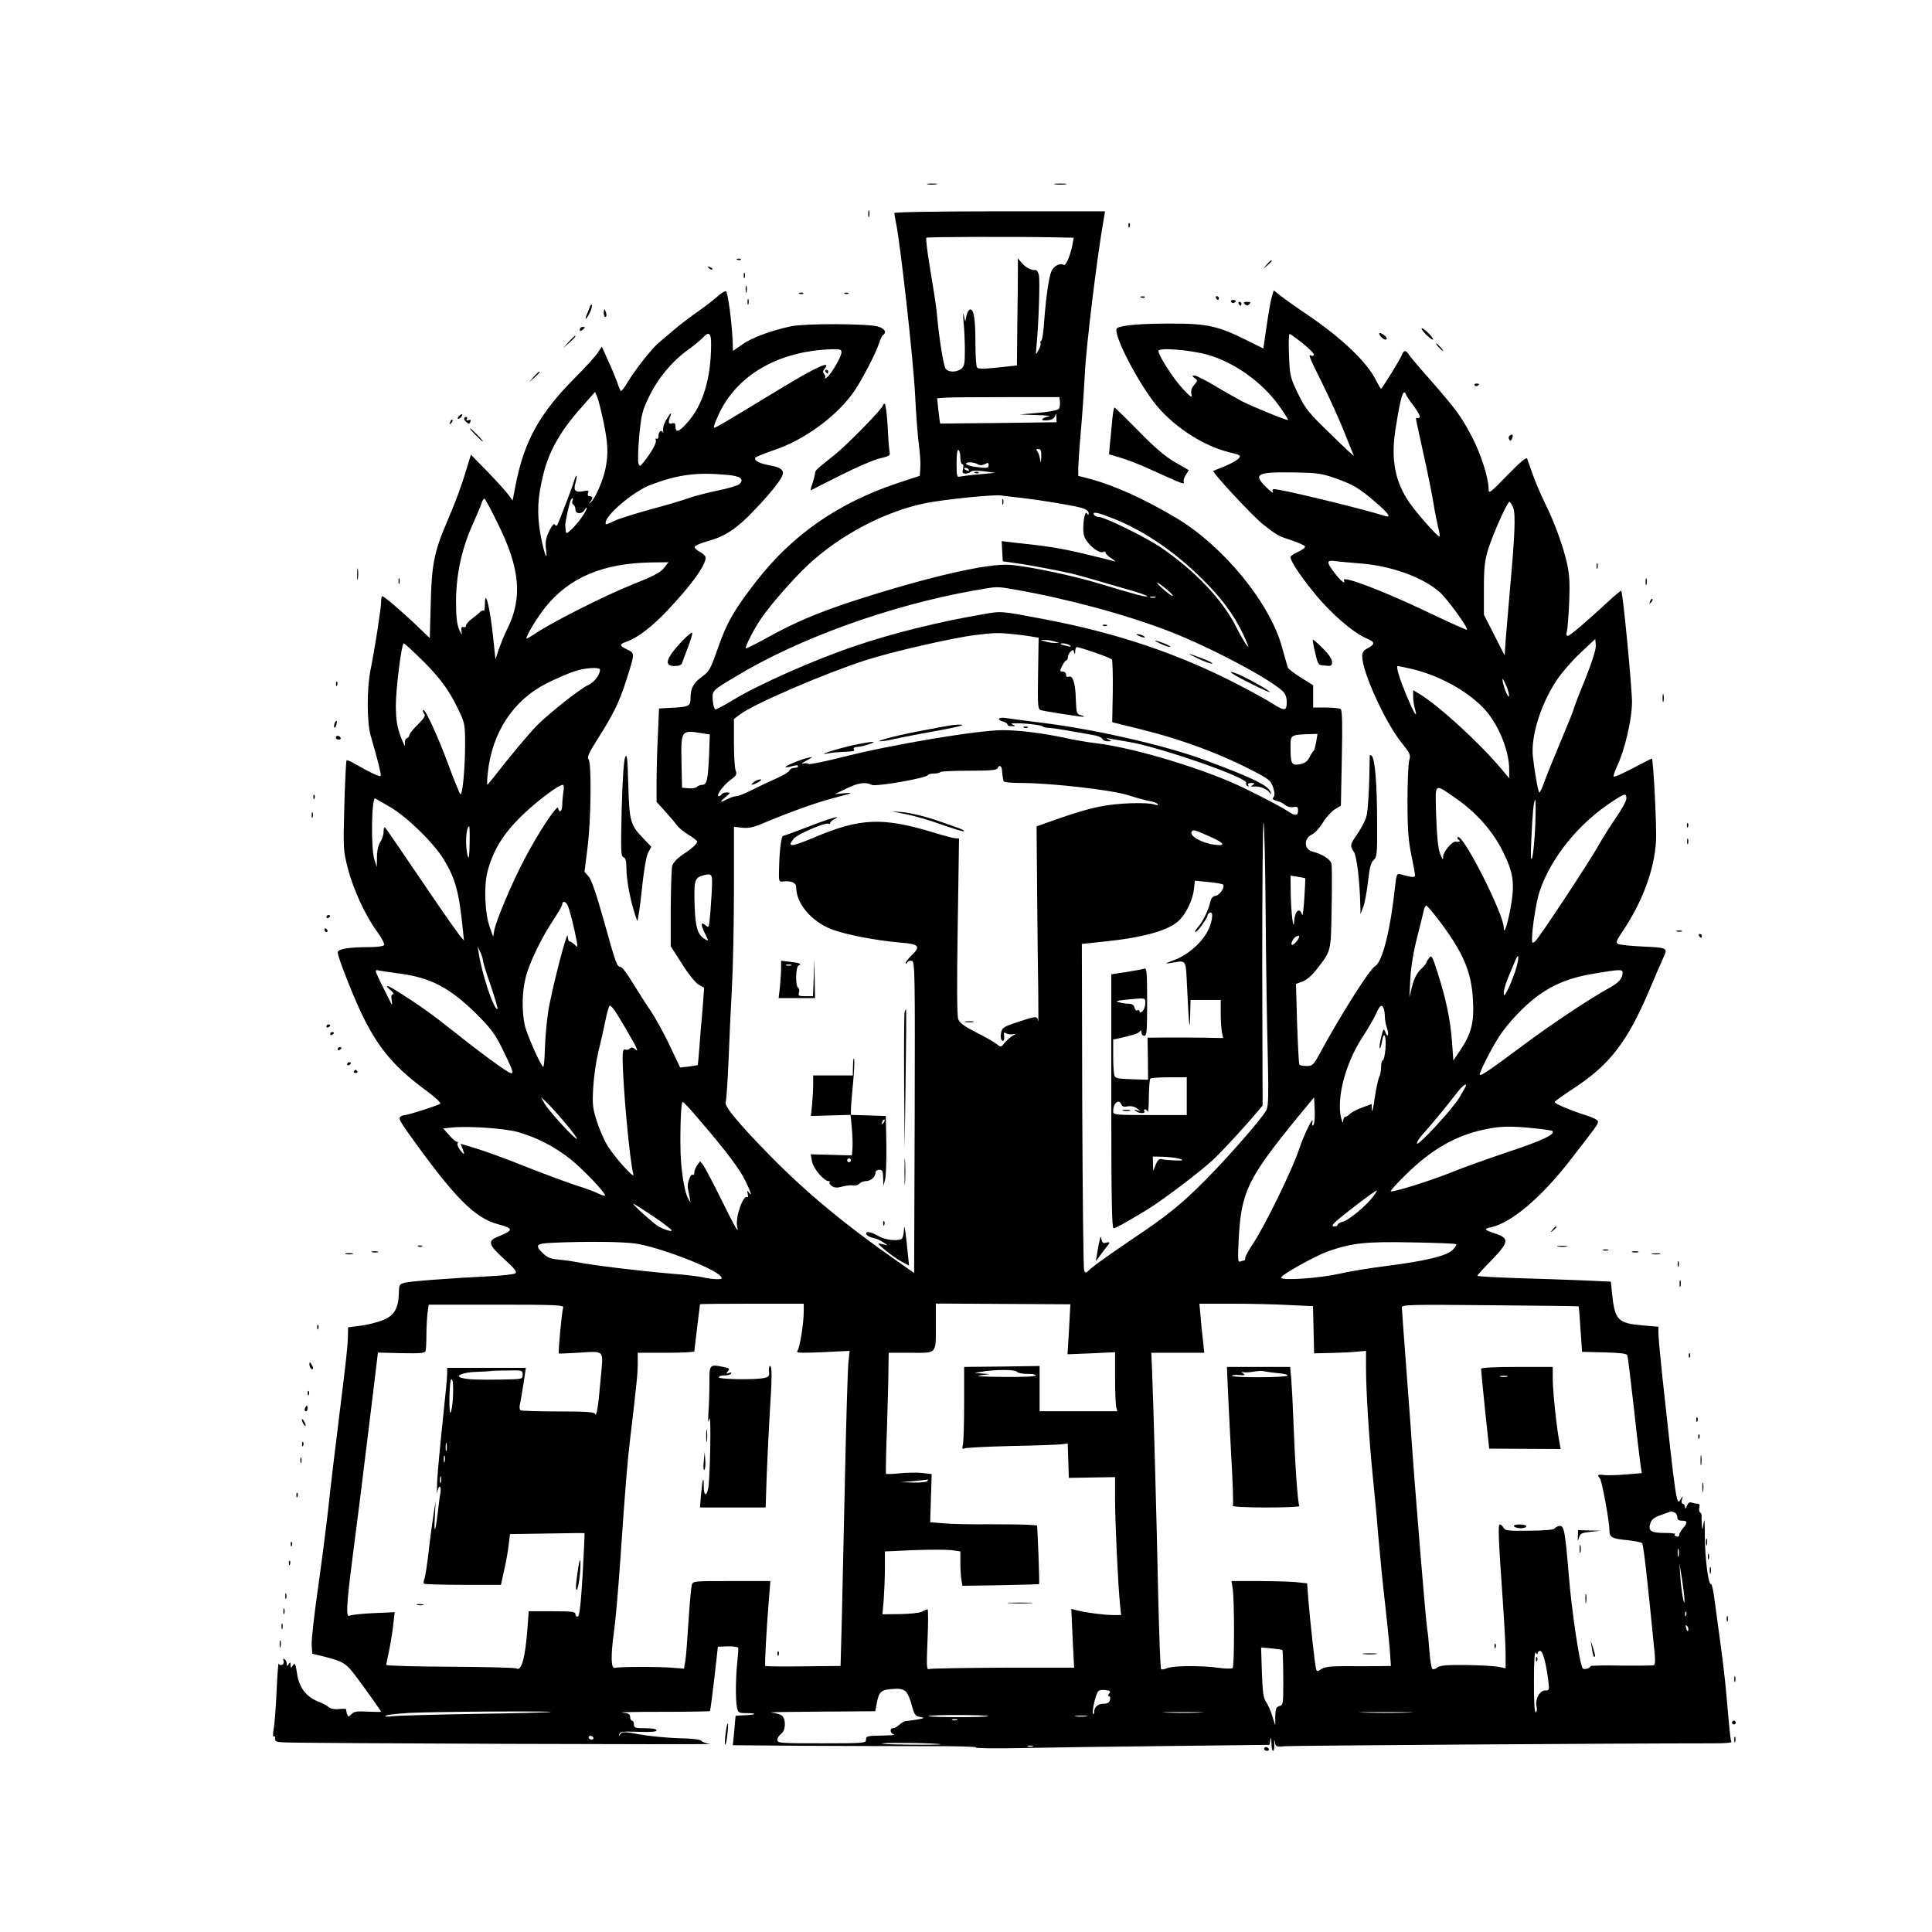 <?xml version="1.0" standalone="no"?>
<!DOCTYPE svg PUBLIC "-//W3C//DTD SVG 20010904//EN"
 "http://www.w3.org/TR/2001/REC-SVG-20010904/DTD/svg10.dtd">
<svg version="1.0" xmlns="http://www.w3.org/2000/svg"
 width="1024pt" height="1024pt" viewBox="0 0 1024 1024"
 preserveAspectRatio="xMidYMid meet">

<g transform="translate(0,1024) scale(0.1,-0.1)"
fill="#000000" stroke="none">
<path d="M4918 9263 c12 -2 32 -2 45 0 12 2 2 4 -23 4 -25 0 -35 -2 -22 -4z"/>
<path d="M5593 9263 c15 -2 39 -2 55 0 15 2 2 4 -28 4 -30 0 -43 -2 -27 -4z"/>
<path d="M4602 9105 c0 -16 2 -22 5 -12 2 9 2 23 0 30 -3 6 -5 -1 -5 -18z"/>
<path d="M4740 9111 c0 -5 5 -31 10 -58 23 -111 92 -732 100 -903 5 -102 14
-221 20 -265 6 -44 10 -100 8 -124 l-3 -43 -119 -39 c-315 -106 -554 -272
-747 -519 -118 -153 -156 -218 -202 -350 -40 -114 -47 -128 -84 -155 -48 -35
-63 -62 -63 -115 0 -44 -8 -47 -111 -52 l-56 -3 -6 -140 c-4 -77 -7 -188 -7
-247 l0 -108 48 -53 c26 -29 54 -62 62 -73 8 -12 34 -33 57 -47 23 -14 44 -30
47 -35 6 -10 -21 -36 -82 -76 -24 -17 -45 -40 -49 -55 -4 -14 -7 -116 -8 -226
l0 -200 60 -94 c34 -54 72 -101 88 -110 l29 -16 -6 -85 c-4 -47 -8 -103 -11
-125 -2 -22 -6 -75 -9 -119 -3 -43 -7 -80 -8 -81 -2 -1 -23 -5 -48 -8 l-45 -5
-55 116 c-30 63 -75 145 -99 181 -25 36 -68 104 -97 151 -28 47 -57 85 -64 85
-20 0 -26 17 -89 244 -41 146 -67 221 -82 237 l-21 23 16 128 c19 151 22 453
5 470 -9 9 4 36 49 107 80 125 113 191 150 306 48 151 48 147 7 167 -43 21
-44 28 -4 42 58 20 135 79 217 166 125 132 202 238 202 279 0 9 -14 23 -31 31
-16 9 -29 21 -27 27 2 6 31 19 64 28 98 27 159 67 256 170 97 102 148 169 148
194 0 19 -24 32 -73 40 -47 8 -79 24 -75 38 2 6 47 24 99 42 162 53 339 183
429 316 43 64 112 198 130 252 6 21 16 40 21 43 21 14 7 35 -30 45 -58 15
-384 16 -456 1 -106 -22 -211 -61 -261 -97 l-49 -34 -2 57 c-4 95 -25 253 -35
259 -5 3 -25 -9 -46 -28 -20 -18 -68 -55 -107 -82 -38 -27 -95 -70 -125 -96
-30 -26 -65 -55 -78 -66 -36 -30 -125 -143 -163 -206 -18 -32 -36 -54 -39 -50
-3 4 -12 25 -19 47 -8 22 -29 73 -48 114 l-33 74 -24 -36 c-14 -20 -67 -78
-118 -129 -187 -188 -268 -333 -314 -563 l-17 -88 -21 29 c-11 16 -61 71 -110
122 l-90 92 -22 -72 c-28 -94 -56 -170 -104 -282 -69 -161 -82 -228 -87 -435
l-5 -183 -67 64 c-71 69 -175 158 -185 158 -3 0 -6 -14 -6 -30 0 -35 -34 -252
-56 -360 -20 -99 -20 -278 1 -350 37 -128 56 -203 53 -212 -3 -8 -56 17 -145
68 -17 10 -34 16 -36 14 -3 -3 -8 -111 -12 -240 -6 -230 -6 -237 19 -333 28
-111 95 -255 157 -338 23 -31 38 -62 35 -68 -4 -6 -38 -11 -80 -11 -108 0
-166 -10 -166 -28 0 -25 89 -251 137 -346 85 -170 169 -267 337 -390 43 -32
74 -61 70 -66 -10 -8 -170 -60 -188 -60 -6 0 -17 -4 -24 -9 -11 -6 -1 -25 39
-82 247 -346 354 -455 480 -488 83 -22 82 -32 -3 -66 -55 -22 -49 -43 35 -119
56 -51 69 -68 58 -75 -8 -5 -66 -12 -130 -15 -220 -11 -429 -27 -457 -35 -27
-7 -29 -11 -30 -57 -2 -80 -26 -120 -90 -143 -29 -11 -82 -24 -116 -28 l-63
-8 -1 -50 c-2 -63 -8 -111 -49 -445 -19 -151 -44 -360 -55 -465 -12 -104 -37
-300 -56 -434 -19 -134 -34 -264 -32 -290 l3 -46 70 -17 c98 -26 111 -34 169
-113 61 -82 126 -174 126 -178 0 -1 -31 -1 -70 1 -56 3 -73 1 -87 -13 -16 -17
-17 -16 -24 1 -3 11 -5 21 -4 24 2 3 -15 4 -36 2 -25 -3 -46 1 -57 10 -9 8
-33 21 -52 28 -67 26 -106 76 -116 153 -7 50 -12 57 -24 37 -8 -12 -10 -11
-10 5 0 17 -2 17 -10 5 -8 -13 -10 -13 -10 2 0 9 -5 20 -12 24 -7 5 -9 2 -5
-9 3 -8 0 -18 -8 -21 -8 -3 -16 0 -18 7 -2 7 -7 -60 -11 -148 -4 -88 -11 -179
-16 -202 -4 -26 -4 -40 2 -37 5 3 8 -2 6 -11 -2 -14 6 -18 47 -20 86 -5 2302
-13 2260 -8 -22 2 -43 10 -47 16 -4 7 -48 13 -120 14 -62 2 -155 11 -206 20
-81 15 -95 15 -103 3 -9 -13 -10 -13 -6 0 3 12 21 14 100 11 67 -2 97 0 97 8
0 7 -23 11 -60 11 -53 0 -60 2 -60 20 0 11 -4 20 -10 20 -5 0 -10 9 -10 19 0
16 -9 21 -42 24 -24 2 71 4 209 4 139 0 254 2 256 4 2 2 12 80 23 172 l19 169
52 2 c29 1 54 -3 56 -8 1 -4 -1 -38 -5 -75 -9 -83 -10 -199 -2 -240 6 -29 9
-31 52 -31 59 0 50 -9 -11 -11 -26 -1 -47 -3 -48 -3 0 -1 -4 -36 -7 -79 l-8
-77 381 -3 c209 -1 503 -2 653 -2 151 1 266 -3 255 -7 -10 -4 99 -6 242 -3
143 3 497 8 787 11 l527 6 4 27 c3 17 5 11 6 -16 0 -24 4 -43 9 -43 4 0 7 17
6 37 -1 24 0 27 3 11 4 -27 6 -27 61 -23 44 3 1734 15 2275 15 49 0 86 3 84 8
-5 7 -9 48 -27 252 -5 63 -19 180 -30 260 -11 80 -25 186 -32 237 -6 50 -15
90 -19 87 -14 -8 -33 142 -33 256 0 75 -2 99 -6 70 -7 -43 -7 -44 -10 -10 -1
19 -2 40 -1 47 1 6 -3 14 -8 17 -5 3 -7 15 -4 26 4 14 0 20 -10 20 -8 0 -22 3
-31 6 -11 4 -19 -2 -25 -17 -7 -18 -10 -19 -10 -6 -1 9 -6 17 -12 17 -6 0 -8
9 -4 23 6 22 6 22 -8 -1 -21 -36 -24 -14 -97 660 -11 103 -20 203 -20 222 l0
34 -82 7 c-134 12 -149 27 -164 171 l-6 61 -152 7 c-83 3 -242 9 -353 12 -112
4 -203 9 -203 12 0 3 34 41 76 83 91 95 95 115 22 140 -62 20 -66 26 -26 34
107 23 263 154 416 350 140 180 152 196 152 210 0 9 -26 22 -65 34 -79 25
-165 61 -165 70 0 4 48 38 106 76 186 122 281 246 394 513 34 81 69 160 76
176 25 52 23 53 -105 59 -66 3 -126 9 -135 14 -13 7 -9 17 25 68 104 155 167
324 176 474 5 74 -14 441 -22 441 -1 0 -46 -23 -99 -51 -54 -28 -100 -49 -103
-45 -3 3 5 27 17 53 42 88 80 250 80 343 0 75 -48 578 -57 589 -1 2 -29 -20
-61 -50 -123 -114 -211 -189 -222 -189 -8 0 -10 8 -5 23 3 12 9 81 12 153 4
104 2 148 -12 210 -20 90 -67 218 -117 319 -20 39 -47 104 -62 145 -15 41 -29
82 -32 89 -3 10 -37 -18 -104 -87 -93 -96 -100 -101 -100 -74 0 59 -41 187
-90 280 -56 106 -78 137 -223 303 -54 61 -104 120 -110 130 -15 24 -26 24 -35
1 -10 -26 -106 -181 -112 -182 -3 0 -13 18 -24 39 -47 99 -182 228 -371 356
-55 37 -117 81 -137 97 l-37 29 -11 -38 c-6 -21 -18 -90 -27 -154 l-17 -116
-85 42 c-153 77 -212 90 -401 90 -165 0 -263 -8 -289 -24 -27 -17 87 -247 190
-386 92 -124 257 -236 404 -272 62 -15 64 -17 49 -34 -8 -9 -41 -27 -72 -40
-31 -12 -59 -24 -61 -25 -8 -7 207 -238 262 -282 79 -62 80 -62 156 -87 36
-12 66 -26 68 -31 2 -6 -15 -19 -37 -29 -22 -10 -40 -22 -40 -27 0 -22 46 -92
125 -190 87 -108 207 -212 281 -243 42 -17 43 -30 4 -50 -23 -12 -30 -22 -30
-44 0 -82 122 -350 209 -458 46 -57 49 -64 40 -95 -5 -18 -9 -116 -9 -218 0
-145 5 -206 20 -280 11 -52 20 -101 20 -109 0 -13 -17 -12 -76 5 -20 5 -22 1
-29 -58 -25 -237 -68 -408 -107 -429 -28 -15 -180 -255 -292 -461 -34 -63 -39
-68 -71 -68 -19 0 -36 3 -38 8 -3 4 -8 102 -12 217 l-6 210 35 13 c23 9 51 33
79 70 73 95 71 86 75 320 2 116 2 222 -1 235 -6 23 -51 51 -99 63 -48 11 -49
71 -3 92 14 6 39 34 56 61 16 28 45 59 63 71 l33 20 5 252 c4 180 2 255 -6
260 -6 4 -41 8 -78 8 l-68 0 0 59 0 59 -65 41 c-36 22 -67 46 -69 53 -3 7 -16
56 -31 108 -64 234 -309 533 -556 682 -171 102 -329 174 -459 209 l-65 17 0
43 c1 24 6 107 13 184 7 77 17 219 22 315 7 147 65 621 99 813 l8 47 -558 0
c-335 0 -559 -4 -559 -9z m858 -129 l93 -2 -7 -37 c-10 -56 -35 -114 -46 -107
-19 12 -53 -6 -65 -33 -14 -32 -29 -136 -39 -271 -3 -50 -10 -95 -15 -98 -5
-3 -7 -9 -4 -14 3 -4 -2 -21 -11 -36 -15 -29 -15 -28 -10 26 11 108 19 348 12
374 -4 15 -12 26 -19 25 -20 -3 -51 13 -72 38 l-20 24 0 -68 c0 -37 -1 -165
-3 -284 l-2 -216 -102 -11 c-79 -8 -104 -8 -110 1 -4 7 -8 62 -8 122 0 133 -8
185 -27 185 -7 0 -17 -15 -20 -32 l-7 -33 -8 35 c-4 19 -4 4 -1 -35 4 -38 7
-107 7 -152 0 -71 -3 -85 -19 -98 -27 -20 -72 -19 -84 3 -12 23 -34 161 -46
297 -4 39 -20 142 -35 230 -15 88 -24 162 -20 165 8 5 487 6 688 2z m-1829
-569 c-1 -183 -44 -321 -126 -413 -45 -51 -63 -56 -63 -18 0 13 -5 18 -14 15
-21 -8 -26 2 -16 29 14 35 5 30 -19 -12 -13 -21 -19 -45 -16 -58 2 -11 2 -15
-1 -8 -8 17 -24 5 -24 -19 0 -11 -4 -17 -10 -14 -5 3 -7 0 -4 -9 5 -13 -22
-62 -65 -116 -19 -23 -20 -24 -27 -6 -4 11 -2 76 4 145 11 113 16 134 51 206
46 97 120 187 205 249 35 25 71 55 81 66 33 36 45 25 44 -37z m3137 6 c35 -28
61 -55 58 -60 -3 -5 -10 -7 -15 -4 -18 12 -8 -12 61 -150 38 -77 90 -192 115
-255 25 -63 48 -120 51 -125 2 -6 -54 46 -124 115 -118 114 -133 133 -173 215
-41 86 -43 94 -47 202 -3 62 -1 113 3 113 4 0 36 -23 71 -51z m-2446 -46 c0
-23 -53 -115 -77 -133 -10 -8 -15 -10 -11 -6 4 5 3 15 -3 23 -9 10 -8 17 1 28
41 50 -46 9 -250 -115 -286 -174 -332 -201 -336 -197 -3 3 8 33 24 68 97 212
319 340 605 348 39 1 47 -2 47 -16z m1940 -13 c141 -40 288 -144 378 -269 29
-41 51 -75 49 -77 -4 -5 -182 68 -242 98 -27 15 -93 51 -144 82 -52 31 -102
56 -110 56 -14 -1 -13 -3 1 -14 17 -12 17 -14 -3 -37 -14 -16 -18 -31 -14 -49
4 -21 -3 -16 -45 28 -50 54 -130 177 -130 202 0 19 164 6 260 -20z m-3201
-357 c23 -113 26 -165 11 -243 -12 -63 -56 -165 -79 -182 -13 -10 -14 -10 -3
2 16 19 15 30 -3 30 -9 0 -12 6 -8 17 5 13 1 15 -23 10 -44 -9 -56 2 -44 43 5
18 8 36 6 38 -3 2 -9 -11 -14 -30 -10 -34 -80 -216 -89 -232 -3 -4 -9 -3 -13
4 -4 7 -16 -7 -30 -36 -17 -37 -21 -59 -16 -94 10 -81 -12 -19 -30 81 -19 111
-15 195 18 324 30 116 89 221 193 338 l79 90 12 -29 c7 -16 21 -75 33 -131z
m4251 150 c0 -5 18 -32 40 -61 22 -29 38 -57 35 -63 -4 -5 -10 -7 -15 -4 -4 3
-6 -3 -4 -12 2 -10 21 -99 43 -198 22 -99 44 -211 50 -250 6 -38 17 -93 24
-122 8 -29 10 -50 5 -47 -21 13 -117 122 -155 176 -78 111 -101 227 -78 384
20 131 36 204 47 204 4 0 8 -3 8 -7z m-1832 -43 c1 -14 -1 -30 -6 -37 -4 -7
-51 -16 -107 -21 l-100 -9 90 -3 c50 -1 79 -5 65 -7 -42 -8 -50 -25 -10 -21
24 2 37 9 42 23 5 17 6 16 7 -7 l1 -26 -307 -4 c-170 -2 -309 -3 -310 -3 -1 1
-5 31 -9 67 l-7 67 39 3 c22 2 167 3 324 3 l285 0 3 -25z m-528 -296 c0 -19 5
-34 10 -34 6 0 8 -11 4 -25 -5 -20 -2 -25 13 -25 10 0 23 4 29 10 6 6 32 7 69
2 l60 -8 -85 -8 c-47 -4 -93 -10 -102 -12 -16 -5 -18 3 -18 71 0 48 4 74 10
70 6 -3 10 -22 10 -41z m429 4 c-2 -35 -3 -37 -6 -13 -3 17 -9 36 -15 43 -8 9
-6 12 6 12 12 0 16 -9 15 -42z m-338 -38 c13 -8 25 -7 39 0 16 9 20 8 20 -5 0
-17 -7 -18 -74 -9 -25 4 -46 11 -46 15 0 12 37 11 61 -1z m-46 -30 c3 -6 -1
-7 -9 -4 -18 7 -21 14 -7 14 6 0 13 -4 16 -10z m1940 -44 c98 -34 130 -54 217
-129 70 -60 85 -84 46 -71 -103 33 -462 121 -560 138 -33 6 -37 5 -31 -11 4
-10 -12 1 -36 25 -71 70 -51 81 149 78 119 -2 144 -5 215 -30z m-3222 17 c72
-6 93 -22 66 -49 -8 -7 -59 -23 -114 -34 -55 -11 -123 -29 -152 -39 -28 -11
-119 -38 -202 -60 -83 -23 -170 -50 -193 -61 -49 -23 -48 -23 -48 -10 0 41
150 167 238 200 146 55 246 68 405 53z m1562 -122 c110 -13 272 -40 318 -53
23 -7 37 -17 37 -27 0 -13 -2 -14 -9 -2 -12 19 -25 -67 -17 -112 8 -44 82
-107 106 -92 6 4 10 1 10 -5 0 -5 15 -20 33 -31 17 -12 23 -18 12 -14 -11 4
-83 22 -160 40 -126 30 -189 40 -378 60 l-58 7 3 -54 3 -53 85 -12 c78 -12
194 -34 280 -53 19 -5 73 -19 120 -33 47 -14 129 -38 183 -53 53 -15 97 -30
97 -34 0 -8 -59 8 -244 64 -139 43 -380 94 -481 102 -120 10 -446 -66 -840
-194 -185 -61 -307 -113 -449 -192 -60 -33 -111 -59 -113 -56 -6 6 43 102 80
156 51 75 171 212 250 286 171 160 413 286 627 328 104 20 354 45 395 40 17
-3 66 -8 110 -13z m-2778 -133 c120 -240 134 -397 51 -563 -14 -27 -33 -75
-44 -105 l-18 -55 -12 115 c-17 162 -44 269 -44 175 0 -21 -3 -36 -6 -32 -4 3
-12 1 -19 -6 -6 -7 -26 -23 -43 -36 -18 -13 -32 -30 -32 -37 0 -7 -6 -11 -14
-8 -10 4 -12 -2 -10 -23 4 -23 1 -20 -13 12 -12 30 -16 69 -16 150 1 140 30
276 88 405 23 52 46 105 49 118 4 12 11 20 15 18 4 -3 35 -60 68 -128z m397
118 c-3 -8 -1 -17 5 -21 6 -3 11 -15 11 -26 0 -24 35 -26 49 -1 6 9 11 14 11
9 0 -14 -47 -82 -79 -111 -25 -24 -31 -26 -32 -13 -1 9 -2 23 -3 30 -2 14 22
125 30 138 8 14 14 10 8 -5z m4986 -36 c14 -34 9 -148 -17 -435 -8 -93 -18
-210 -22 -259 l-6 -90 -55 108 -55 108 0 136 c0 115 4 149 23 212 27 84 101
250 112 250 4 0 13 -13 20 -30z m-2120 -58 c174 -69 351 -193 505 -354 95 -99
156 -190 203 -302 12 -29 12 -30 -4 -11 -8 11 -33 54 -54 96 -72 142 -219 296
-398 418 -78 53 -298 161 -327 161 -13 0 -25 6 -28 14 -6 16 25 9 103 -22z
m1305 -238 c165 -12 331 -71 423 -150 41 -35 156 -193 147 -202 -2 -2 -100 42
-217 98 -227 108 -444 191 -435 165 11 -26 -17 -5 -50 39 -44 57 -43 69 5 62
20 -3 78 -8 127 -12z m-3686 -25 c-19 -24 -56 -43 -169 -88 -141 -56 -427
-200 -516 -261 -24 -16 -44 -27 -44 -24 0 17 57 111 100 165 128 159 306 234
564 238 l89 1 -24 -31z m2671 -118 c19 -17 31 -30 25 -30 -5 0 -30 18 -55 41
-50 45 -25 36 30 -11z m-810 4 c276 -48 590 -133 817 -221 212 -82 527 -248
601 -317 15 -14 22 -32 22 -59 0 -46 -11 -48 -71 -10 -24 16 -96 56 -159 89
-325 172 -662 287 -1060 362 -228 43 -221 43 -321 25 -231 -39 -480 -101 -674
-167 -220 -74 -513 -204 -651 -288 -45 -27 -86 -49 -92 -49 -5 0 -12 21 -14
46 -4 54 -5 53 121 128 333 202 819 377 1263 456 131 23 118 22 218 5z m743
-42 c-7 -2 -19 -2 -25 0 -7 3 -2 5 12 5 14 0 19 -2 13 -5z m-718 -198 c28 -3
61 -8 75 -11 l25 -4 -3 -189 c-3 -175 -1 -190 15 -195 25 -7 210 -36 225 -35
7 1 2 4 -12 8 -24 6 -25 11 -28 86 -2 85 -16 127 -38 118 -8 -3 -14 1 -14 11
0 9 -7 16 -15 16 -8 0 -15 2 -15 5 0 12 24 55 32 55 4 0 8 7 8 16 0 8 6 22 14
30 13 12 15 12 19 -4 4 -13 5 -11 6 6 0 12 4 22 8 22 18 0 179 -56 186 -65 4
-5 6 -83 5 -172 l-3 -161 150 -37 c229 -57 433 -134 620 -233 60 -32 72 -42
83 -76 9 -27 9 -42 2 -51 -8 -10 -4 -14 17 -20 16 -3 36 -14 45 -22 10 -9 28
-13 43 -11 21 4 25 1 25 -18 0 -29 -16 -30 -55 -3 -25 17 -104 59 -215 114
-200 101 -585 219 -795 245 -50 6 -128 19 -175 30 -112 24 -240 40 -324 40
-132 0 -582 -75 -839 -140 -103 -26 -190 -44 -192 -39 -3 4 -15 5 -28 2 -12
-2 -4 5 18 16 36 19 37 21 10 15 -34 -6 -127 -45 -122 -50 2 -2 18 0 35 5 20
6 32 6 32 0 0 -5 -9 -9 -20 -9 -11 0 -23 -6 -26 -14 -3 -8 -33 -26 -67 -41
-34 -15 -92 -42 -129 -61 -37 -19 -75 -34 -85 -34 -10 0 -31 -7 -47 -15 -41
-22 -45 -18 -11 10 28 23 28 25 8 25 -12 0 -25 -4 -28 -10 -3 -5 -10 -10 -15
-10 -18 0 22 56 59 84 35 25 38 32 30 53 -5 13 -9 80 -9 148 l0 124 33 25 c69
53 439 213 657 284 133 44 461 120 588 136 103 13 128 14 237 1z m185 -35 l25
-8 -25 0 c-14 0 -36 4 -50 8 l-25 8 25 0 c14 0 36 -4 50 -8z m2811 -202 c-34
-83 -61 -154 -61 -159 0 -4 -31 -81 -69 -171 -38 -90 -77 -187 -87 -215 -10
-29 -21 -53 -25 -53 -6 0 -23 92 -34 186 -13 106 39 277 124 406 26 40 83 106
127 147 l79 74 3 -32 c2 -21 -17 -82 -57 -183z m-6185 124 c102 -97 162 -175
208 -272 41 -84 41 -86 41 -200 0 -119 -13 -260 -24 -260 -4 0 -30 65 -60 145
-58 158 -128 311 -138 302 -3 -4 -1 -13 5 -20 9 -10 1 -23 -33 -57 -25 -24
-45 -49 -45 -56 0 -7 -6 -14 -14 -17 -8 -3 -12 -16 -10 -34 2 -15 -7 4 -22 42
-20 55 -25 89 -26 161 -1 85 30 334 42 334 3 0 37 -30 76 -68z m3454 58 c11
-8 7 -9 -15 -4 -37 8 -45 14 -19 14 10 0 26 -5 34 -10z m1810 -125 c145 -34
289 -112 381 -206 77 -79 139 -226 138 -329 l0 -45 -42 50 c-117 139 -327 331
-429 394 l-38 23 0 -34 c0 -18 4 -49 10 -67 16 -58 -6 -21 -46 74 -38 93 -57
155 -45 155 3 0 35 -7 71 -15z m-4300 -5 c0 -27 -32 -68 -62 -81 -39 -16 -206
-148 -273 -215 -42 -43 -145 -166 -227 -272 -15 -19 -30 -37 -34 -41 -3 -3 -3
23 1 59 22 217 135 389 314 479 46 23 109 50 140 61 61 21 141 26 141 10z
m4818 -135 c0 -25 -24 28 -33 71 -4 24 -2 22 14 -11 11 -22 19 -49 19 -60z
m-4274 -202 l38 -6 -4 -116 c-6 -127 -12 -151 -37 -151 -9 0 -22 -5 -28 -11
-6 -6 -26 -9 -44 -7 l-34 3 -3 139 c-3 167 -2 168 112 149z m3252 -45 c-4 -23
-10 -45 -14 -48 -4 -3 -14 -18 -22 -35 -12 -22 -25 -31 -52 -36 -43 -7 -48 2
-48 93 0 63 0 63 99 67 l44 1 -7 -42z m-1665 -153 c1 -14 3 -29 4 -35 1 -5 3
-14 4 -20 0 -6 39 -10 94 -10 155 0 482 -37 567 -65 41 -13 92 -27 113 -31 20
-3 40 -11 43 -16 4 -6 -2 -7 -17 -2 -42 13 -201 8 -289 -11 -72 -14 -170 -45
-305 -94 l-31 -11 3 -358 c2 -196 4 -433 6 -527 1 -93 1 -160 -1 -147 -4 28
-8 28 -108 -5 -75 -25 -83 -30 -88 -57 -4 -16 -2 -34 4 -40 10 -10 15 3 11 33
-2 8 2 10 11 5 7 -5 22 -7 33 -6 l20 3 -20 -12 c-11 -7 -29 -23 -40 -36 -20
-25 -20 -25 -45 -5 -14 11 -62 38 -108 61 -61 31 -85 49 -93 68 -7 18 -8 183
-3 493 l7 466 -21 1 c-11 1 -65 15 -119 32 -265 80 -384 75 -621 -25 -131 -55
-155 -57 -114 -8 19 23 169 87 183 78 5 -3 9 -1 9 4 0 5 10 14 23 21 48 25
-36 0 -150 -45 -63 -24 -117 -44 -122 -44 -10 0 -20 -77 -22 -175 -2 -68 -1
-70 22 -67 43 5 69 -7 69 -31 0 -85 78 -178 184 -221 73 -29 238 -61 369 -72
99 -8 109 -19 57 -69 -16 -16 -30 -34 -30 -39 0 -6 4 -5 9 3 5 8 16 11 25 8
15 -6 16 -76 14 -830 l-3 -824 -80 56 c-283 197 -491 369 -686 568 -162 165
-242 262 -233 281 4 9 10 105 15 212 4 107 12 283 18 390 6 107 11 344 11 526
l0 332 43 -5 c33 -4 60 2 108 22 155 65 281 110 384 137 93 24 101 28 55 24
l-55 -5 60 29 c62 31 103 37 135 20 20 -11 292 36 298 52 2 4 16 8 31 8 15 0
31 3 35 8 4 4 73 7 154 7 107 0 146 3 149 13 8 21 23 13 24 -13z m-2325 -112
c-3 -21 -6 -53 -6 -70 0 -34 -16 -46 -22 -16 -4 22 -106 -132 -179 -272 -66
-125 -149 -323 -159 -375 l-6 -35 -18 50 c-26 73 -32 215 -13 292 29 113 81
199 176 293 79 78 200 170 224 170 6 0 7 -16 3 -37z m4731 -35 c108 -75 195
-173 249 -282 57 -115 64 -171 39 -305 -17 -89 -35 -139 -35 -97 0 71 -215
496 -243 479 -5 -3 -3 -9 4 -14 13 -8 5 -13 -15 -10 -18 4 -66 -53 -67 -78 0
-22 -3 -20 -16 14 -11 28 -17 89 -21 199 -5 184 -14 176 105 94z m903 -1 c0
-12 -25 -58 -56 -102 -30 -44 -71 -109 -91 -145 -49 -88 -316 -492 -336 -509
-15 -12 -17 -11 -17 11 0 58 22 198 40 253 60 179 209 364 392 481 62 40 68
41 68 11z m-6550 -46 c91 -54 231 -191 283 -278 61 -101 80 -169 101 -378 l5
-50 -25 30 c-13 17 -73 101 -132 188 -203 299 -252 371 -261 380 -5 5 -8 -4
-8 -20 1 -15 -7 -40 -17 -55 -11 -18 -18 -47 -18 -80 l-1 -53 -13 40 c-19 59
-15 332 5 323 3 -2 40 -23 81 -47z m6067 -98 c-3 -76 -11 -151 -16 -168 -8
-22 -9 1 -5 90 6 137 13 215 21 215 3 0 3 -62 0 -137z m-1429 -455 c2 -260 7
-597 11 -748 5 -215 4 -281 -6 -302 -23 -47 -245 -299 -375 -423 -99 -95 -166
-147 -324 -254 -109 -73 -213 -147 -231 -163 -29 -28 -31 -29 -37 -10 -4 11
-8 404 -10 874 l-2 855 115 12 c214 22 349 60 403 115 37 38 70 108 76 163 l5
45 71 -7 c39 -3 74 -10 78 -13 13 -12 -17 -57 -39 -60 -15 -2 -24 -13 -29 -35
-9 -42 -41 -106 -67 -134 -11 -13 -16 -23 -11 -23 11 0 64 74 64 88 0 5 6 12
13 15 22 8 11 -59 -17 -107 -36 -62 -107 -121 -174 -145 -50 -19 -52 -20 -17
-15 87 14 79 26 87 -136 10 -202 14 -238 16 -142 l2 82 80 0 80 0 0 -69 c0
-38 3 -83 6 -101 l7 -32 -94 2 c-52 1 -142 1 -200 1 l-107 -1 2 -112 1 -111
-65 2 c-93 3 -104 5 -112 16 -4 6 -8 52 -8 102 l0 93 28 6 c79 18 108 27 114
38 5 7 8 5 8 -6 0 -10 7 -18 15 -18 13 0 15 27 15 181 0 155 -2 180 -15 175
-8 -3 -51 -11 -95 -18 l-80 -12 0 -673 c0 -514 3 -673 12 -673 10 0 60 27 174
96 85 51 306 219 364 277 62 61 165 174 224 244 l28 33 -2 750 c0 412 3 750 7
750 4 0 9 -213 11 -472z m-4219 360 c-1 -62 -4 -85 -9 -68 -16 49 -11 160 7
160 2 0 3 -42 2 -92z m3919 40 c83 -36 93 -54 27 -45 -69 10 -132 47 -119 69
8 12 13 11 92 -24z m-2634 -249 c0 -24 -4 -88 -8 -142 -8 -96 -8 -98 -27 -81
-26 23 -26 1 0 -49 17 -33 17 -36 1 -27 -41 22 -54 61 -58 172 -5 137 -1 155
41 167 46 13 52 9 51 -40z m3144 26 c1 -1 -1 -49 -5 -106 -3 -57 -9 -97 -11
-89 -14 44 -39 24 -43 -35 -3 -59 -17 56 -18 152 l-1 92 38 -6 c20 -3 38 -7
40 -8z m-3910 -142 c10 -19 36 -122 48 -188 7 -37 6 -39 -10 -22 -10 9 -22 17
-27 17 -5 0 -9 12 -10 28 -1 42 -87 -291 -104 -403 -8 -55 -16 -143 -17 -196
-2 -54 -5 -95 -9 -94 -15 10 -89 177 -98 223 -16 75 -14 175 5 251 18 75 85
213 150 310 24 36 44 71 44 78 0 19 18 16 28 -4z m4614 -75 c134 -176 177
-278 185 -429 7 -116 -9 -178 -65 -262 l-39 -58 -7 98 c-8 114 -32 230 -76
366 -28 89 -33 97 -45 80 -8 -10 -15 -21 -15 -25 0 -4 -13 -21 -30 -36 -20
-20 -35 -48 -45 -88 l-15 -59 5 100 c4 63 17 144 37 220 16 66 33 130 35 143
3 12 9 22 13 22 4 0 32 -33 62 -72z m-744 -110 c-19 -28 -40 -36 -31 -11 7 19
22 33 37 33 5 0 2 -10 -6 -22z m-4318 -109 c0 -9 18 -69 41 -133 22 -65 38
-120 36 -123 -16 -16 -84 186 -100 297 l-6 35 14 -30 c8 -16 14 -37 15 -46z
m5470 -60 c-12 -35 -30 -79 -40 -98 -17 -31 -19 -33 -20 -13 0 13 10 47 21 75
12 29 29 70 38 91 24 59 25 17 1 -55z m-5913 -9 c166 -22 267 -75 408 -214 78
-78 98 -105 138 -186 74 -152 73 -153 -24 -85 -46 32 -147 108 -224 170 -127
101 -196 150 -322 229 -46 28 -57 26 -20 -5 12 -10 16 -18 10 -19 -8 0 -11
-11 -7 -32 4 -31 3 -30 -17 12 -13 25 -33 66 -46 92 -28 58 -28 60 0 53 12 -2
59 -9 104 -15z m6483 5 c0 -31 -20 -54 -72 -82 -110 -61 -309 -194 -463 -309
-173 -129 -215 -157 -222 -151 -6 6 60 137 102 202 46 72 139 170 211 221 84
60 169 93 289 113 141 24 155 24 155 6z m-2530 -164 c0 -16 -7 -34 -15 -41
-11 -9 -15 -9 -15 -1 0 7 -5 9 -11 6 -6 -4 -13 2 -16 14 -4 15 -13 21 -32 21
-14 0 -37 4 -51 8 -20 5 -12 8 35 13 112 11 105 12 105 -20z m-2815 -33 c25
-36 110 -181 118 -202 6 -16 5 -17 -8 -6 -11 9 -19 10 -27 2 -6 -6 -17 -8 -24
-5 -11 4 -14 -7 -14 -48 1 -145 38 -546 57 -614 7 -27 -94 85 -135 149 -18 28
-44 87 -58 131 -23 72 -25 90 -20 180 3 55 15 138 26 185 12 47 29 122 38 167
9 46 20 83 24 83 4 0 14 -10 23 -22z m4079 6 c3 -9 6 -28 6 -43 0 -16 5 -42
11 -60 13 -37 4 -56 -9 -20 -8 21 -10 17 -22 -29 -7 -29 -10 -55 -7 -58 3 -3
8 14 12 37 10 61 24 28 18 -43 -3 -32 -9 -58 -14 -58 -5 0 -9 -16 -9 -35 0
-19 -4 -43 -10 -53 -5 -9 -16 -60 -24 -112 -7 -52 -14 -81 -15 -63 l-1 31 -50
-18 c-27 -10 -57 -25 -65 -34 -9 -9 -21 -16 -26 -16 -5 0 -9 -10 -10 -22 -1
-14 -5 -7 -11 17 -25 103 22 285 109 421 32 49 67 109 77 132 20 45 30 51 40
26z m-1044 -464 l0 -100 -195 0 c-186 0 -195 1 -195 19 0 45 30 70 44 36 3
-10 14 -13 33 -9 17 3 36 -1 48 -10 l20 -16 -20 6 c-16 5 -17 4 -5 -5 19 -14
53 -14 45 -1 -3 6 -2 10 4 10 5 0 12 -6 14 -12 3 -7 6 28 6 78 1 50 4 94 8 97
3 4 48 7 100 7 l93 0 0 -100z m1480 56 c0 -3 -16 -31 -35 -63 -38 -64 -225
-265 -225 -243 0 8 13 29 28 45 35 38 126 147 177 214 34 44 55 62 55 47z
m-4778 -194 c39 -45 68 -85 66 -88 -8 -7 -150 148 -172 187 l-19 34 27 -25
c15 -14 60 -62 98 -108z m3969 -15 c-7 -7 -8 -2 -5 14 9 46 -45 -65 -72 -146
-33 -101 -178 -398 -238 -489 -25 -38 -46 -75 -46 -82 0 -8 -2 -14 -4 -14 -2
0 -12 -3 -21 -6 -14 -6 -15 5 -10 112 13 257 45 324 314 654 l86 104 3 -68 c2
-38 -1 -73 -7 -79z m-3266 41 c150 -174 227 -276 255 -336 31 -63 38 -89 19
-62 -9 12 -10 11 -6 -8 3 -12 2 -20 -3 -17 -22 13 -64 -111 -53 -156 11 -43
-6 -15 -86 147 -43 87 -86 168 -94 179 l-16 20 -15 -20 c-8 -11 -16 -29 -16
-39 0 -11 -3 -16 -7 -13 -11 12 -33 -44 -27 -72 3 -14 7 -37 10 -51 l4 -25
-14 25 c-18 32 -36 144 -39 240 -3 120 2 270 11 270 4 0 39 -37 77 -82z m-955
-77 c100 -27 200 -78 285 -146 69 -56 190 -183 181 -192 -2 -2 -17 2 -33 10
-16 9 -67 28 -113 42 -47 15 -168 60 -270 100 -102 41 -222 85 -267 98 l-82
25 10 -25 c14 -36 11 -38 -12 -9 -11 14 -17 30 -14 36 4 6 3 9 -2 8 -5 -2 -24
14 -41 34 l-33 37 38 4 c82 10 278 -2 353 -22z m5388 19 c52 -5 97 -11 100
-15 17 -17 -53 -50 -233 -110 -110 -37 -245 -85 -300 -108 -112 -45 -316 -109
-324 -101 -3 2 33 42 80 88 135 133 263 207 415 239 82 18 137 20 262 7z
m-1883 -160 c17 -4 26 -9 20 -10 -16 -3 -89 1 -107 6 -13 4 -22 -4 -32 -28
l-14 -33 -1 38 -1 37 53 -1 c28 -1 66 -5 82 -9z m1035 -199 c-32 -46 -132
-130 -162 -136 -16 -4 -28 -11 -28 -16 0 -5 -7 -9 -16 -9 -14 0 -15 2 -3 17
19 22 216 173 226 173 3 0 -5 -13 -17 -29z m-3819 -107 c55 -37 99 -71 99 -75
0 -9 -35 2 -72 22 -23 13 -141 119 -131 119 3 0 50 -30 104 -66z m-94 -145
c122 -17 416 -129 452 -173 12 -14 9 -16 -20 -16 -19 0 -52 5 -74 10 -22 5
-96 14 -165 19 -176 15 -428 46 -500 61 -25 5 -69 11 -98 14 -42 3 -60 10 -83
32 -46 44 -39 53 49 57 183 8 366 6 439 -4z m4351 -4 c3 -3 -5 -16 -18 -29
-29 -32 -149 -61 -360 -87 -85 -11 -195 -29 -245 -41 -105 -23 -305 -37 -305
-20 0 15 183 117 255 142 123 42 196 50 439 45 125 -2 231 -6 234 -10z m-4733
-335 c-7 -18 -28 -241 -23 -244 1 -1 46 1 98 4 151 8 138 23 123 -143 -12
-145 -22 -202 -30 -180 -3 9 -56 12 -194 12 -105 0 -194 3 -200 6 -5 4 -7 16
-4 28 3 12 11 61 19 110 l13 87 -208 0 -209 0 0 -32 c0 -18 -11 -132 -24 -253
-13 -121 -26 -263 -29 -315 -2 -52 -2 -80 0 -62 2 17 8 32 13 32 5 0 7 -12 5
-27 -3 -16 -10 -66 -15 -112 -13 -108 -21 -117 -15 -15 l4 79 -14 -90 c-7 -49
-19 -137 -25 -195 -7 -58 -16 -115 -20 -127 -5 -11 -6 -24 -3 -27 4 -3 97 -6
207 -6 l201 0 17 78 c10 42 21 103 24 134 l7 57 196 3 c108 2 197 3 199 2 1
-1 -3 -99 -10 -219 -9 -156 -17 -220 -25 -223 -7 -2 -13 3 -13 12 0 14 -18 16
-124 16 l-124 0 -6 -87 c-12 -159 -32 -233 -59 -216 -6 4 -164 8 -352 9 -189
1 -339 5 -338 10 1 5 8 43 17 84 8 41 18 102 21 135 l7 60 -114 -5 c-62 -3
-119 -9 -126 -14 -19 -11 -15 61 12 273 24 183 60 471 91 726 9 72 23 190 32
263 l16 133 124 -3 c95 -2 124 0 128 10 3 8 5 46 5 86 0 40 3 93 6 117 l6 44
359 0 c314 0 358 -2 354 -15z m1275 -19 c0 -64 -21 -195 -33 -210 -10 -12 9
-13 132 -8 l144 7 -7 -68 c-3 -37 -11 -296 -17 -577 -6 -280 -14 -626 -17
-768 l-7 -257 -197 -2 c-108 -2 -199 0 -202 2 -4 5 6 190 20 363 l7 87 -205 0
c-205 0 -206 0 -212 -22 -3 -13 -11 -99 -17 -193 -6 -93 -13 -188 -17 -210
l-7 -39 -55 4 c-74 7 -291 6 -310 0 -22 -7 -24 58 -6 192 9 62 25 248 36 413
24 351 35 486 50 610 34 288 40 345 40 397 l0 58 150 0 c83 0 150 3 150 8 0 4
7 61 15 127 8 65 15 121 15 122 0 2 124 3 275 3 l275 0 0 -39z m1406 -97 l-8
-132 126 5 126 6 0 -134 c0 -74 3 -144 6 -156 l6 -23 -206 0 -206 0 0 120 0
120 -200 -3 -200 -2 0 -195 c0 -107 -3 -206 -7 -219 -5 -21 -3 -23 12 -17 10
3 122 9 249 12 127 2 245 7 263 9 l32 4 3 -91 3 -91 123 2 122 2 0 -118 c0
-125 16 -459 26 -555 l6 -58 -44 0 c-46 0 -145 13 -191 25 l-29 8 7 -156 8
-156 -376 0 c-207 -1 -383 -4 -392 -7 -14 -6 -15 9 -9 155 4 88 4 161 0 161
-4 0 -17 -5 -29 -12 -12 -7 -64 -12 -116 -13 l-94 -1 7 80 c3 45 6 120 6 167
l0 86 153 7 c84 3 174 3 200 0 l47 -7 0 -62 c0 -34 3 -75 6 -91 l5 -29 202 3
c111 2 203 5 204 6 2 2 0 72 -3 157 l-7 154 -41 3 c-23 2 -117 3 -211 3 -93
-1 -203 1 -243 5 l-72 6 4 128 4 127 -51 6 c-29 3 -83 2 -120 -2 -38 -4 -70
-5 -71 -2 -2 3 0 112 5 241 4 129 8 272 8 318 l1 82 119 0 c140 0 131 -11 131
153 l0 108 356 -2 357 -2 -7 -133z m1166 129 l127 -6 3 -125 3 -125 91 2 c50
1 112 4 138 7 l46 4 0 -92 c0 -120 17 -384 35 -563 8 -77 22 -223 30 -325 9
-102 24 -259 35 -350 10 -91 22 -204 26 -252 l6 -88 -68 -1 c-38 0 -116 -1
-172 0 -78 0 -110 -4 -128 -15 -19 -13 -25 -14 -28 -3 -6 16 -32 253 -42 375
l-6 82 -47 5 c-25 4 -115 6 -200 7 l-154 0 6 -37 c10 -59 10 -414 0 -424 -4
-4 -37 -4 -73 1 -91 13 -244 12 -275 -2 -14 -6 -28 -8 -31 -5 -4 4 -10 172
-15 374 -9 436 -27 1080 -33 1211 l-4 92 140 0 141 0 -7 63 c-4 34 -10 92 -13
130 l-6 67 174 0 c96 0 231 -3 301 -7z m1535 -7 c1 -1 6 -56 10 -121 l8 -120
118 -3 c81 -2 119 -6 122 -15 3 -7 18 -133 35 -282 16 -148 33 -286 36 -307
l6 -36 -86 -7 c-47 -4 -99 -5 -116 -3 -31 5 -37 -1 -20 -18 10 -10 50 -227 50
-274 0 -38 14 -46 94 -53 38 -4 74 -11 79 -16 8 -8 27 -177 65 -565 6 -52 5
-79 -2 -82 -6 -2 -84 -3 -174 -2 -89 2 -162 0 -162 -3 0 -11 -33 -20 -41 -12
-16 16 -59 305 -74 492 -20 240 -25 267 -51 263 -10 -2 -22 -8 -25 -14 -4 -6
-61 -11 -133 -11 -112 -2 -129 0 -137 16 -6 9 -14 17 -20 17 -10 0 -7 -80 16
-405 8 -115 15 -243 15 -284 l0 -73 -37 7 c-21 5 -99 9 -173 10 -103 1 -139
-2 -152 -13 -9 -8 -21 -11 -26 -8 -5 3 -12 45 -16 93 -3 48 -8 99 -11 113 -8
47 -65 732 -90 1100 -3 41 -14 192 -25 335 -11 143 -20 267 -20 276 0 14 48
15 468 11 257 -2 468 -5 469 -6z m-5597 -362 c0 -24 -1 -24 -112 -26 -128 -2
-172 0 -208 8 -45 10 2 31 77 33 37 1 68 3 70 4 1 1 40 3 87 3 84 2 86 2 86
-22z m2620 15 c5 -6 28 -11 54 -11 25 1 46 -3 46 -8 0 -6 -67 -9 -172 -8 -111
1 -155 4 -123 8 l50 7 -40 3 -40 3 35 6 c70 13 183 13 190 0z m-2989 -66 c3
-53 -3 -127 -12 -148 -5 -13 -8 16 -7 78 1 53 5 97 10 97 4 0 9 -12 9 -27z
m-34 -350 c-3 -10 -5 -2 -5 17 0 19 2 27 5 18 2 -10 2 -26 0 -35z m-10 -60
c-3 -10 -5 -4 -5 12 0 17 2 24 5 18 2 -7 2 -21 0 -30z m-20 -110 c-3 -10 -5
-4 -5 12 0 17 2 24 5 18 2 -7 2 -21 0 -30z m2578 7 c-3 -5 -36 -9 -73 -8 l-67
2 70 6 c39 4 71 7 73 8 2 1 0 -2 -3 -8z m3959 -166 c9 -3 16 -15 16 -25 0 -14
7 -19 25 -19 30 0 31 -10 5 -40 -11 -13 -20 -29 -20 -36 0 -8 -6 -11 -16 -7
-9 3 -11 8 -6 12 6 3 -19 6 -53 6 -75 0 -91 11 -78 51 7 21 21 32 59 45 27 10
50 18 51 18 1 1 8 -2 17 -5z m23 -231 c-3 -10 -5 -2 -5 17 0 19 2 27 5 18 2
-10 2 -26 0 -35z m31 -233 c0 -47 -16 41 -22 120 l-5 75 14 -85 c7 -47 13 -96
13 -110z m9 -82 c-3 -8 -6 -5 -6 6 -1 11 2 17 5 13 3 -3 4 -12 1 -19z m11 -79
c-3 -8 -7 -3 -11 10 -4 17 -3 21 5 13 5 -5 8 -16 6 -23z m-2151 -104 c3 -2 6
-165 4 -241 -1 -43 -4 -53 -21 -57 -16 -4 -20 -14 -21 -54 l0 -48 -16 50 c-8
27 -23 61 -33 75 -14 20 -18 51 -22 157 l-4 131 56 -5 c30 -3 56 -7 57 -8z
m1353 -17 c0 6 6 12 13 12 14 0 31 -62 43 -157 6 -51 6 -53 -17 -53 -29 0 -54
-48 -45 -85 3 -13 2 -27 -4 -30 -7 -4 -10 52 -10 162 0 112 4 163 10 153 6
-10 10 -11 10 -2z m-3347 -206 c9 -10 23 -42 30 -72 13 -48 18 -56 43 -60 27
-5 25 -7 -16 -14 -25 -4 -52 -8 -60 -8 -8 -1 -23 -10 -34 -20 -11 -10 -26 -18
-33 -18 -19 0 -16 -28 5 -33 9 -3 -20 -5 -65 -6 -76 -1 -83 -3 -83 -21 0 -19
-7 -20 -235 -20 -219 0 -235 1 -235 18 0 10 9 24 20 32 24 17 27 74 6 95 -7 8
-33 15 -57 18 -24 2 90 4 253 5 l297 2 7 38 c13 70 23 78 105 81 23 1 42 -5
52 -17z m1076 -8 c-7 -9 -8 -14 -1 -14 5 0 8 -9 5 -20 -4 -14 -14 -20 -32 -20
-32 0 -51 -16 -52 -44 0 -12 -3 -15 -6 -8 -6 15 14 102 28 118 5 6 22 9 39 6
25 -3 28 -7 19 -18z m-2960 -98 c-2 -2 -184 -7 -404 -10 -220 -4 -418 -9 -440
-13 -22 -3 -36 -2 -32 3 4 5 61 11 125 15 133 7 758 11 751 5z m3439 -3 c-49
-2 -127 -2 -175 0 -49 1 -9 3 87 3 96 0 136 -2 88 -3z m1105 0 c-62 -2 -165
-2 -230 0 -65 1 -14 3 112 3 127 0 180 -2 118 -3z m-2226 -19 c-7 -7 -307 -7
-315 0 -3 4 68 6 158 6 90 0 161 -3 157 -6z m521 -1 c-16 -2 -40 -2 -55 0 -16
2 -3 4 27 4 30 0 43 -2 28 -4z m-685 -20 c-7 -2 -19 -2 -25 0 -7 3 -2 5 12 5
14 0 19 -2 13 -5z m-1928 -93 c3 -5 -1 -10 -9 -10 -9 0 -16 5 -16 10 0 6 4 10
9 10 6 0 13 -4 16 -10z m1840 -35 c6 -2 -71 -3 -170 -2 -99 1 -160 4 -135 7
45 5 286 1 305 -5z m488 -12 c-7 -2 -19 -2 -25 0 -7 3 -2 5 12 5 14 0 19 -2
13 -5z"/>
<path d="M4375 8270 c3 -5 8 -10 11 -10 2 0 4 5 4 10 0 6 -5 10 -11 10 -5 0
-7 -4 -4 -10z"/>
<path d="M5168 7733 c7 -3 16 -2 19 1 4 3 -2 6 -13 5 -11 0 -14 -3 -6 -6z"/>
<path d="M5312 7580 c0 -14 2 -19 5 -12 2 6 2 18 0 25 -3 6 -5 1 -5 -13z"/>
<path d="M5848 6923 c7 -3 16 -2 19 1 4 3 -2 6 -13 5 -11 0 -14 -3 -6 -6z"/>
<path d="M6035 6870 c27 -12 43 -12 25 0 -8 5 -22 9 -30 9 -10 0 -8 -3 5 -9z"/>
<path d="M6145 6831 c22 -11 47 -20 55 -20 17 0 -34 23 -71 33 -13 3 -6 -3 16
-13z"/>
<path d="M6349 6750 c35 -17 69 -29 75 -27 6 2 -14 13 -44 24 -90 35 -99 35
-31 3z"/>
<path d="M6530 6671 c32 -23 214 -112 200 -98 -19 19 -156 93 -190 102 -19 5
-22 4 -10 -4z"/>
<path d="M5295 6431 c-2 -5 6 -12 20 -15 14 -4 25 -11 25 -16 0 -6 10 -10 23
-9 21 0 21 1 2 10 -13 6 8 7 64 4 47 -3 90 -10 95 -14 6 -5 22 -9 36 -9 14 0
66 -8 115 -17 50 -9 106 -19 125 -22 19 -3 39 -12 43 -20 4 -7 18 -13 30 -12
21 0 21 1 2 10 -16 7 -14 8 10 4 17 -4 57 -10 90 -16 162 -25 646 -193 630
-219 -3 -5 0 -12 6 -16 8 -4 9 -3 5 4 -5 8 1 12 16 12 19 0 20 -2 8 -11 -12
-8 -12 -9 5 -8 28 4 68 -11 82 -30 12 -14 12 -14 7 1 -12 35 -90 73 -344 168
-212 79 -587 165 -874 200 -88 11 -173 22 -188 25 -15 2 -30 0 -33 -4z"/>
<path d="M5030 6394 c-8 -1 -67 -12 -130 -24 -125 -22 -267 -59 -235 -59 11 0
40 4 65 10 25 6 92 19 150 30 199 35 262 51 194 48 -16 -1 -36 -3 -44 -5z"/>
<path d="M5428 6383 c7 -3 16 -2 19 1 4 3 -2 6 -13 5 -11 0 -14 -3 -6 -6z"/>
<path d="M4520 6290 c-89 -20 -203 -57 -130 -43 19 4 55 7 80 8 60 3 62 3 55
15 -3 6 4 10 17 11 30 1 109 27 83 27 -11 0 -58 -8 -105 -18z"/>
<path d="M3996 6095 c-25 -19 -9 -19 24 0 14 8 19 14 10 14 -8 0 -24 -6 -34
-14z"/>
<path d="M4800 5925 c42 -8 127 -32 189 -55 63 -22 116 -38 119 -36 5 6 -1 9
-150 60 -59 20 -135 38 -170 41 l-63 5 75 -15z"/>
<path d="M4140 5110 c0 -20 -3 -65 -6 -99 l-7 -61 97 0 96 0 -2 103 -2 102 -3
-97 -4 -98 -40 0 c-35 0 -40 2 -34 19 3 11 1 22 -5 26 -15 9 -13 112 3 118 20
7 5 14 -45 19 l-48 6 0 -38z m53 13 c-7 -2 -19 -2 -25 0 -7 3 -2 5 12 5 14 0
19 -2 13 -5z"/>
<path d="M4795 4877 c-3 -6 -4 -172 -3 -367 l3 -355 5 368 c3 202 4 367 2 367
-1 0 -5 -6 -7 -13z"/>
<path d="M5118 4823 c12 -2 30 -2 40 0 9 3 -1 5 -23 4 -22 0 -30 -2 -17 -4z"/>
<path d="M4521 4593 l-1 -53 -105 0 -105 0 0 -49 c0 -26 -3 -75 -6 -107 l-6
-59 105 3 105 3 7 -73 c4 -40 5 -89 3 -107 l-3 -35 -109 3 -109 3 7 -39 c7
-37 63 -103 88 -103 6 0 8 -3 5 -7 -4 -3 1 -12 12 -19 14 -10 27 -11 56 -3 21
6 46 8 56 6 11 -3 26 1 33 9 8 8 24 14 36 14 25 0 50 22 50 44 0 9 8 16 20 16
17 0 20 -7 21 -42 l1 -43 9 32 c5 18 8 101 7 185 l-3 153 -92 3 -93 3 0 26 c0
15 5 77 11 139 6 62 9 120 6 130 -3 11 -5 -5 -6 -33z m160 -306 c-10 -9 -11
-8 -5 6 3 10 9 15 12 12 3 -3 0 -11 -7 -18z m-171 -197 c0 -5 -4 -10 -10 -10
-5 0 -10 5 -10 10 0 6 5 10 10 10 6 0 10 -4 10 -10z"/>
<path d="M4794 4030 c0 -63 1 -89 3 -57 2 31 2 83 0 115 -2 31 -3 5 -3 -58z"/>
<path d="M4681 3754 c0 -11 3 -14 6 -6 3 7 2 16 -1 19 -3 4 -6 -2 -5 -13z"/>
<path d="M4791 3723 c0 -23 -6 -45 -12 -49 -23 -14 -89 -6 -124 15 -40 23 -69
28 -63 9 3 -7 18 -15 35 -19 17 -3 41 -14 54 -23 l24 -17 -30 7 c-28 7 -27 5
18 -33 26 -22 65 -49 86 -60 l39 -21 -4 41 c-14 140 -21 190 -23 150z"/>
<path d="M5827 3660 c-5 -19 -10 -51 -13 -70 l-6 -35 26 35 c14 19 30 40 36
47 15 18 12 22 -9 16 -14 -4 -20 1 -23 19 -3 19 -5 17 -11 -12z"/>
<path d="M5953 4353 c9 -2 25 -2 35 0 9 3 1 5 -18 5 -19 0 -27 -2 -17 -5z"/>
<path d="M3066 1938 c-15 -95 -17 -132 -8 -123 5 6 12 43 16 83 6 73 1 98 -8
40z"/>
<path d="M2213 1733 c9 -2 23 -2 30 0 6 3 -1 5 -18 5 -16 0 -22 -2 -12 -5z"/>
<path d="M3760 2913 c0 -49 -2 -119 -5 -158 -3 -54 -2 -62 5 -35 10 38 4 -310
-6 -367 -9 -47 -24 -41 -24 9 0 61 -6 43 -14 -39 l-6 -73 174 0 174 0 6 178
c4 97 11 244 16 325 12 184 13 247 1 247 -4 0 -7 -13 -5 -29 3 -25 -1 -29 -28
-35 -51 -10 -238 -7 -238 4 0 6 13 10 29 10 17 0 33 4 36 10 4 6 -1 7 -12 3
-15 -6 -16 -4 -5 9 11 13 8 16 -19 22 -79 16 -79 16 -79 -81z"/>
<path d="M3743 2630 c0 -30 2 -43 4 -27 2 15 2 39 0 55 -2 15 -4 2 -4 -28z"/>
<path d="M3730 2493 c-3 -29 -1 -48 3 -44 5 5 7 28 5 52 l-3 44 -5 -52z"/>
<path d="M4121 1474 c0 -11 3 -14 6 -6 3 7 2 16 -1 19 -3 4 -6 -2 -5 -13z"/>
<path d="M5353 1743 c32 -2 81 -2 110 0 29 2 3 3 -58 3 -60 0 -84 -1 -52 -3z"/>
<path d="M6507 2900 c2 -52 10 -216 18 -363 9 -148 13 -273 9 -278 -3 -5 70
-9 176 -9 100 0 179 3 177 8 -9 14 -23 219 -32 457 -3 83 -8 179 -11 215 l-6
65 -167 0 -168 0 4 -95z m265 62 c32 -2 55 -8 52 -13 -7 -11 -294 -12 -294 -1
0 4 17 6 38 4 29 -3 34 -1 22 8 -13 11 -13 11 0 7 9 -2 33 -1 55 3 22 4 47 5
55 2 8 -2 41 -7 72 -10z"/>
<path d="M7228 1473 c17 -2 47 -2 65 0 17 2 3 4 -33 4 -36 0 -50 -2 -32 -4z"/>
<path d="M7850 2985 c0 -5 9 -103 21 -217 l22 -206 190 -1 189 -1 -6 33 c-14
65 -35 264 -36 332 l0 70 -190 0 c-120 0 -190 -4 -190 -10z m138 -42 c-10 -2
-26 -2 -35 0 -10 3 -2 5 17 5 19 0 27 -2 18 -5z"/>
<path d="M8025 2150 c3 -5 19 -10 36 -10 16 0 29 5 29 10 0 6 -16 10 -36 10
-21 0 -33 -4 -29 -10z"/>
<path d="M8363 2098 c-1 -29 -1 -30 6 -8 6 22 14 26 61 31 l55 6 -60 1 -61 2
-1 -32z"/>
<path d="M8372 2030 c0 -19 2 -27 5 -17 2 9 2 25 0 35 -3 9 -5 1 -5 -18z"/>
<path d="M8403 1765 c0 -22 2 -30 4 -17 2 12 2 30 0 40 -3 9 -5 -1 -4 -23z"/>
<path d="M8437 1505 c6 -40 10 -52 17 -44 2 2 -3 22 -10 44 l-13 40 6 -40z"/>
<path d="M7921 1514 c0 -11 3 -14 6 -6 3 7 2 16 -1 19 -3 4 -6 -2 -5 -13z"/>
<path d="M8141 1444 c0 -11 3 -14 6 -6 3 7 2 16 -1 19 -3 4 -6 -2 -5 -13z"/>
<path d="M5981 9044 c0 -11 3 -14 6 -6 3 7 2 16 -1 19 -3 4 -6 -2 -5 -13z"/>
<path d="M3908 8863 c7 -3 16 -2 19 1 4 3 -2 6 -13 5 -11 0 -14 -3 -6 -6z"/>
<path d="M6714 8838 l-19 -23 23 19 c21 18 27 26 19 26 -2 0 -12 -10 -23 -22z"/>
<path d="M3757 8819 c7 -7 15 -10 18 -7 3 3 -2 9 -12 12 -14 6 -15 5 -6 -5z"/>
<path d="M3942 8780 c0 -14 2 -19 5 -12 2 6 2 18 0 25 -3 6 -5 1 -5 -13z"/>
<path d="M3952 8705 c0 -16 2 -22 5 -12 2 9 2 23 0 30 -3 6 -5 -1 -5 -18z"/>
<path d="M4238 8683 c7 -3 16 -2 19 1 4 3 -2 6 -13 5 -11 0 -14 -3 -6 -6z"/>
<path d="M4478 8683 c7 -3 16 -2 19 1 4 3 -2 6 -13 5 -11 0 -14 -3 -6 -6z"/>
<path d="M6048 8663 c7 -3 16 -2 19 1 4 3 -2 6 -13 5 -11 0 -14 -3 -6 -6z"/>
<path d="M6445 8660 c3 -5 8 -10 11 -10 2 0 4 5 4 10 0 6 -5 10 -11 10 -5 0
-7 -4 -4 -10z"/>
<path d="M3962 8640 c0 -14 2 -19 5 -12 2 6 2 18 0 25 -3 6 -5 1 -5 -13z"/>
<path d="M6525 8640 c4 -6 11 -8 16 -5 14 9 11 15 -7 15 -8 0 -12 -5 -9 -10z"/>
<path d="M6565 8630 c3 -5 8 -10 11 -10 2 0 4 5 4 10 0 6 -5 10 -11 10 -5 0
-7 -4 -4 -10z"/>
<path d="M6598 8628 c9 -9 15 -9 24 0 9 9 7 12 -12 12 -19 0 -21 -3 -12 -12z"/>
<path d="M3127 8615 c-4 -11 -11 -30 -17 -42 -14 -34 -3 -28 15 8 9 17 14 36
12 42 -2 6 -6 3 -10 -8z"/>
<path d="M3200 8580 c0 -11 4 -20 9 -20 5 0 7 9 4 20 -3 11 -7 20 -9 20 -2 0
-4 -9 -4 -20z"/>
<path d="M3073 8493 c0 -9 4 -10 14 -2 7 6 13 12 13 14 0 1 -6 2 -13 2 -8 0
-14 -6 -14 -14z"/>
<path d="M7555 8470 c16 -16 33 -30 39 -30 5 0 -3 14 -19 30 -16 17 -33 30
-39 30 -5 0 3 -13 19 -30z"/>
<path d="M7310 8472 c0 -10 22 -32 32 -32 15 0 8 15 -12 28 -11 7 -20 9 -20 4z"/>
<path d="M3014 8428 l-29 -33 33 29 c30 28 37 36 29 36 -2 0 -16 -15 -33 -32z"/>
<path d="M7625 8400 c10 -11 20 -20 23 -20 3 0 -3 9 -13 20 -10 11 -20 20 -23
20 -3 0 3 -9 13 -20z"/>
<path d="M2829 8243 l-24 -28 28 24 c25 23 32 31 24 31 -2 0 -14 -12 -28 -27z"/>
<path d="M7816 8198 c3 -5 10 -6 15 -3 13 9 11 12 -6 12 -8 0 -12 -4 -9 -9z"/>
<path d="M4680 8092 c0 -16 -190 -210 -258 -264 -99 -79 -102 -81 -102 -98 -1
-8 -7 -32 -14 -53 -8 -21 -11 -37 -7 -35 3 2 74 38 158 80 83 42 177 82 208
89 42 9 54 16 51 28 -3 9 -8 71 -11 139 -4 67 -11 122 -16 122 -5 0 -9 -4 -9
-8z"/>
<path d="M5896 8023 c-3 -32 -8 -88 -12 -124 l-6 -67 58 -17 c33 -9 104 -37
159 -62 172 -78 184 -83 179 -68 -3 7 2 25 11 38 l16 25 -73 42 c-53 31 -106
76 -194 166 -67 68 -124 124 -127 124 -3 0 -8 -26 -11 -57z"/>
<path d="M2432 8034 c-7 -8 -8 -14 -3 -14 10 0 25 19 20 25 -2 1 -10 -3 -17
-11z"/>
<path d="M2460 8021 c0 -5 6 -14 14 -20 10 -9 15 -8 19 3 4 11 1 13 -10 9 -11
-4 -14 -2 -9 5 4 7 2 12 -3 12 -6 0 -11 -4 -11 -9z"/>
<path d="M2386 8003 c-6 -14 -5 -15 5 -6 7 7 10 15 7 18 -3 3 -9 -2 -12 -12z"/>
<path d="M2520 7935 c19 -19 36 -35 39 -35 3 0 -10 16 -29 35 -19 19 -36 35
-39 35 -3 0 10 -16 29 -35z"/>
<path d="M8003 7932 c-7 -4 -9 -13 -4 -21 6 -10 10 -9 15 5 8 20 4 25 -11 16z"/>
<path d="M8462 7240 c0 -14 2 -19 5 -12 2 6 2 18 0 25 -3 6 -5 1 -5 -13z"/>
<path d="M1893 7195 c0 -27 2 -38 4 -22 2 15 2 37 0 50 -2 12 -4 0 -4 -28z"/>
<path d="M2112 7160 c0 -14 2 -19 5 -12 2 6 2 18 0 25 -3 6 -5 1 -5 -13z"/>
<path d="M8722 7155 c0 -16 2 -22 5 -12 2 9 2 23 0 30 -3 6 -5 -1 -5 -18z"/>
<path d="M8746 7053 c-6 -14 -5 -15 5 -6 7 7 10 15 7 18 -3 3 -9 -2 -12 -12z"/>
<path d="M3615 6842 c-86 -92 -98 -132 -40 -132 25 0 37 5 41 18 3 9 17 47 31
83 14 37 24 71 22 75 -2 5 -26 -15 -54 -44z"/>
<path d="M6970 6783 c16 -68 16 -68 53 -71 33 -3 37 -1 37 20 0 15 -18 41 -48
71 -26 26 -50 47 -53 47 -3 0 2 -30 11 -67z"/>
<path d="M1781 6614 c0 -11 3 -14 6 -6 3 7 2 16 -1 19 -3 4 -6 -2 -5 -13z"/>
<path d="M8812 6540 c0 -19 2 -27 5 -17 2 9 2 25 0 35 -3 9 -5 1 -5 -18z"/>
<path d="M1773 6405 c-3 -9 -3 -18 -1 -21 3 -3 8 4 11 16 6 23 -1 27 -10 5z"/>
<path d="M1780 6330 c0 -5 7 -10 16 -10 8 0 12 5 9 10 -3 6 -10 10 -16 10 -5
0 -9 -4 -9 -10z"/>
<path d="M3313 6225 c-7 -18 -14 -127 -18 -276 -5 -218 -4 -247 9 -252 12 -5
16 -20 16 -55 0 -74 25 -196 57 -282 3 -8 14 62 24 157 11 109 24 183 34 203
l17 32 -40 42 c-71 73 -76 90 -82 286 -4 148 -7 170 -17 145z"/>
<path d="M7260 6235 c-2 -170 -9 -298 -19 -327 -6 -20 -27 -59 -46 -87 -40
-58 -41 -63 -19 -96 15 -23 31 -152 34 -285 l1 -45 15 39 c8 22 19 83 25 135
8 73 15 100 30 113 17 15 19 31 18 195 0 204 -11 339 -28 356 -6 6 -11 7 -11
2z"/>
<path d="M1661 6014 c0 -11 3 -14 6 -6 3 7 2 16 -1 19 -3 4 -6 -2 -5 -13z"/>
<path d="M1652 5920 c0 -14 2 -19 5 -12 2 6 2 18 0 25 -3 6 -5 1 -5 -13z"/>
<path d="M8941 5864 c0 -11 3 -14 6 -6 3 7 2 16 -1 19 -3 4 -6 -2 -5 -13z"/>
<path d="M8942 5780 c0 -14 2 -19 5 -12 2 6 2 18 0 25 -3 6 -5 1 -5 -13z"/>
<path d="M1730 5379 c0 -5 5 -7 10 -4 6 3 10 8 10 11 0 2 -4 4 -10 4 -5 0 -10
-5 -10 -11z"/>
<path d="M1720 5310 c0 -5 5 -10 11 -10 5 0 7 5 4 10 -3 6 -8 10 -11 10 -2 0
-4 -4 -4 -10z"/>
<path d="M8888 5303 c6 -2 18 -2 25 0 6 3 1 5 -13 5 -14 0 -19 -2 -12 -5z"/>
<path d="M9005 5280 c3 -5 8 -10 11 -10 2 0 4 5 4 10 0 6 -5 10 -11 10 -5 0
-7 -4 -4 -10z"/>
<path d="M1730 4799 c0 -5 5 -7 10 -4 6 3 10 8 10 11 0 2 -4 4 -10 4 -5 0 -10
-5 -10 -11z"/>
<path d="M1750 4759 c0 -5 5 -7 10 -4 6 3 10 8 10 11 0 2 -4 4 -10 4 -5 0 -10
-5 -10 -11z"/>
<path d="M1790 4679 c0 -5 5 -7 10 -4 6 3 10 8 10 11 0 2 -4 4 -10 4 -5 0 -10
-5 -10 -11z"/>
<path d="M1840 4599 c0 -5 5 -7 10 -4 6 3 10 8 10 11 0 2 -4 4 -10 4 -5 0 -10
-5 -10 -11z"/>
<path d="M1876 4562 c-3 -5 1 -9 9 -9 8 0 12 4 9 9 -3 4 -7 8 -9 8 -2 0 -6 -4
-9 -8z"/>
<path d="M8229 3723 c-13 -16 -12 -17 4 -4 16 13 21 21 13 21 -2 0 -10 -8 -17
-17z"/>
<path d="M2218 3633 c7 -3 16 -2 19 1 4 3 -2 6 -13 5 -11 0 -14 -3 -6 -6z"/>
<path d="M8258 3633 c12 -2 32 -2 45 0 12 2 2 4 -23 4 -25 0 -35 -2 -22 -4z"/>
<path d="M8498 3613 c6 -2 18 -2 25 0 6 3 1 5 -13 5 -14 0 -19 -2 -12 -5z"/>
<path d="M1973 3603 c9 -2 23 -2 30 0 6 3 -1 5 -18 5 -16 0 -22 -2 -12 -5z"/>
<path d="M8653 3603 c9 -2 23 -2 30 0 6 3 -1 5 -18 5 -16 0 -22 -2 -12 -5z"/>
<path d="M1833 3593 c9 -2 25 -2 35 0 9 3 1 5 -18 5 -19 0 -27 -2 -17 -5z"/>
<path d="M8758 3593 c12 -2 30 -2 40 0 9 3 -1 5 -23 4 -22 0 -30 -2 -17 -4z"/>
<path d="M8892 3540 c0 -14 2 -19 5 -12 2 6 2 18 0 25 -3 6 -5 1 -5 -13z"/>
<path d="M8902 3435 c0 -16 2 -22 5 -12 2 9 2 23 0 30 -3 6 -5 -1 -5 -18z"/>
<path d="M1681 3204 c0 -11 3 -14 6 -6 3 7 2 16 -1 19 -3 4 -6 -2 -5 -13z"/>
<path d="M8951 3054 c0 -11 3 -14 6 -6 3 7 2 16 -1 19 -3 4 -6 -2 -5 -13z"/>
<path d="M1640 3008 c0 -9 5 -20 10 -23 13 -8 13 5 0 25 -8 13 -10 13 -10 -2z"/>
<path d="M1631 2854 c0 -11 3 -14 6 -6 3 7 2 16 -1 19 -3 4 -6 -2 -5 -13z"/>
<path d="M1616 2775 c-3 -8 -1 -15 4 -15 6 0 10 7 10 15 0 8 -2 15 -4 15 -2 0
-6 -7 -10 -15z"/>
<path d="M8991 2714 c0 -11 3 -14 6 -6 3 7 2 16 -1 19 -3 4 -6 -2 -5 -13z"/>
<path d="M1600 2715 c0 -5 5 -17 10 -25 5 -8 10 -10 10 -5 0 6 -5 17 -10 25
-5 8 -10 11 -10 5z"/>
<path d="M9001 2624 c0 -11 3 -14 6 -6 3 7 2 16 -1 19 -3 4 -6 -2 -5 -13z"/>
<path d="M1601 2584 c0 -11 3 -14 6 -6 3 7 2 16 -1 19 -3 4 -6 -2 -5 -13z"/>
<path d="M9013 2500 c0 -25 2 -35 4 -22 2 12 2 32 0 45 -2 12 -4 2 -4 -23z"/>
<path d="M1592 2500 c0 -14 2 -19 5 -12 2 6 2 18 0 25 -3 6 -5 1 -5 -13z"/>
<path d="M9023 2355 c0 -22 2 -30 4 -17 2 12 2 30 0 40 -3 9 -5 -1 -4 -23z"/>
<path d="M1571 2314 c0 -11 3 -14 6 -6 3 7 2 16 -1 19 -3 4 -6 -2 -5 -13z"/>
<path d="M9042 2065 c0 -16 2 -22 5 -12 2 9 2 23 0 30 -3 6 -5 -1 -5 -18z"/>
<path d="M1541 2054 c0 -11 3 -14 6 -6 3 7 2 16 -1 19 -3 4 -6 -2 -5 -13z"/>
<path d="M9052 1990 c0 -14 2 -19 5 -12 2 6 2 18 0 25 -3 6 -5 1 -5 -13z"/>
<path d="M1531 1954 c0 -11 3 -14 6 -6 3 7 2 16 -1 19 -3 4 -6 -2 -5 -13z"/>
<path d="M9062 1915 c0 -16 2 -22 5 -12 2 9 2 23 0 30 -3 6 -5 -1 -5 -18z"/>
<path d="M1512 1780 c0 -14 2 -19 5 -12 2 6 2 18 0 25 -3 6 -5 1 -5 -13z"/>
<path d="M1502 1700 c0 -14 2 -19 5 -12 2 6 2 18 0 25 -3 6 -5 1 -5 -13z"/>
<path d="M9152 1660 c0 -14 2 -19 5 -12 2 6 2 18 0 25 -3 6 -5 1 -5 -13z"/>
<path d="M1492 1620 c0 -14 2 -19 5 -12 2 6 2 18 0 25 -3 6 -5 1 -5 -13z"/>
<path d="M1482 1525 c0 -16 2 -22 5 -12 2 9 2 23 0 30 -3 6 -5 -1 -5 -18z"/>
<path d="M9192 1340 c0 -14 2 -19 5 -12 2 6 2 18 0 25 -3 6 -5 1 -5 -13z"/>
<path d="M9180 1110 c0 -5 5 -10 10 -10 6 0 10 5 10 10 0 6 -4 10 -10 10 -5 0
-10 -4 -10 -10z"/>
<path d="M3846 1054 c-4 -31 -5 -59 -2 -61 2 -3 8 21 11 52 4 31 5 58 3 61 -3
2 -8 -21 -12 -52z"/>
<path d="M9192 1020 c0 -14 2 -19 5 -12 2 6 2 18 0 25 -3 6 -5 1 -5 -13z"/>
<path d="M6700 970 c0 -5 7 -10 16 -10 8 0 12 5 9 10 -3 6 -10 10 -16 10 -5 0
-9 -4 -9 -10z"/>
</g>
</svg>
